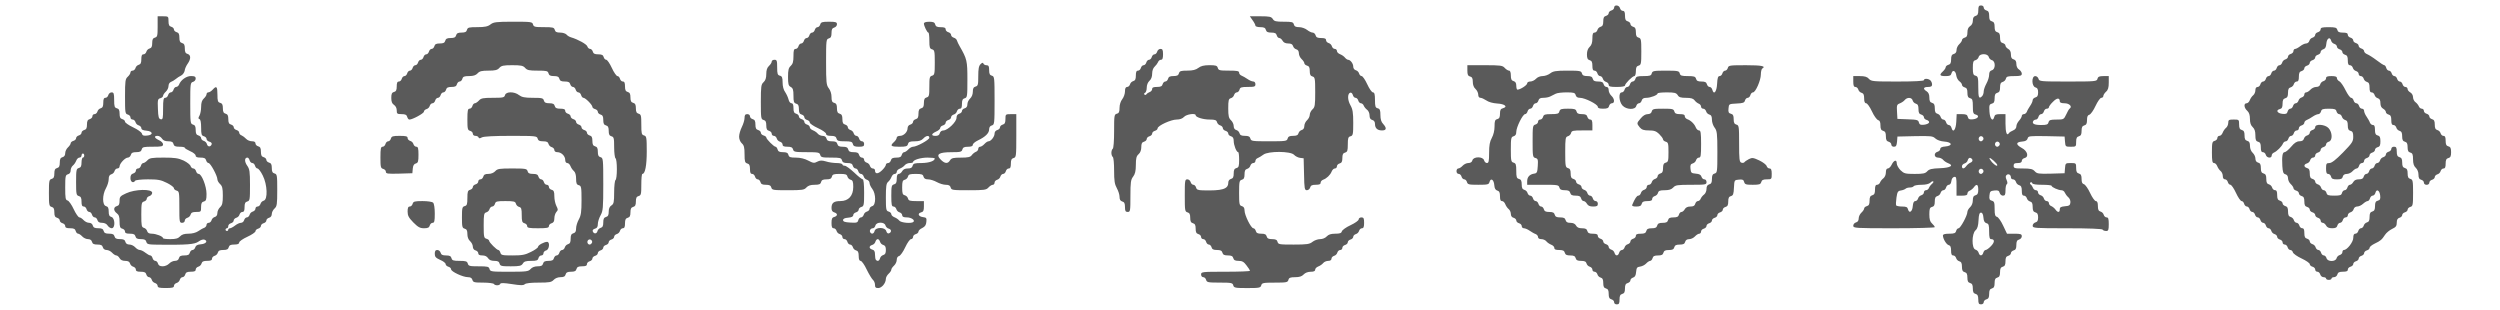 <svg class="img-fluid" id="outputsvg" xmlns="http://www.w3.org/2000/svg" style="max-height: none;" width="460" height="57" viewBox="0 0 18400 2280">
	<g id="lQKOzDgN4sjVMwncGDxVpL" fill="rgb(90,90,90)" style="transform: none;">
		<g style="transform: none;">
			<path id="puoGfw3st" d="M11880 2224 c0 -9 -9 -18 -20 -21 -15 -4 -20 -14 -20 -40 0 -26 -5 -36 -20 -40 -15 -4 -20 -14 -20 -40 0 -26 -5 -36 -19 -40 -11 -3 -21 -13 -24 -24 -3 -10 -12 -19 -21 -19 -9 0 -16 -7 -16 -16 0 -9 -9 -18 -19 -21 -11 -3 -21 -13 -24 -24 -4 -14 -14 -19 -40 -19 -26 0 -36 -5 -40 -20 -4 -15 -14 -20 -40 -20 -26 0 -36 -5 -40 -20 -4 -15 -14 -20 -41 -20 -26 0 -36 -4 -36 -15 0 -9 -10 -19 -23 -24 -13 -5 -29 -16 -36 -25 -7 -9 -24 -16 -37 -16 -15 0 -24 -6 -24 -15 0 -9 -8 -18 -17 -22 -10 -3 -30 -15 -45 -25 -14 -10 -33 -18 -42 -18 -9 0 -16 -7 -16 -16 0 -9 -9 -18 -20 -21 -11 -3 -20 -12 -20 -20 0 -8 -9 -17 -20 -20 -13 -3 -20 -14 -20 -28 0 -12 -7 -29 -16 -36 -9 -7 -20 -23 -25 -36 -5 -13 -15 -23 -24 -23 -11 0 -15 -10 -15 -36 0 -27 -5 -37 -19 -41 -14 -4 -21 -15 -23 -41 -3 -40 -26 -55 -35 -23 -5 19 -12 21 -83 21 -69 0 -78 -2 -83 -20 -3 -11 -12 -20 -20 -20 -8 0 -17 -9 -20 -20 -3 -11 -12 -20 -21 -20 -9 0 -16 -8 -16 -20 0 -11 6 -20 13 -20 8 0 22 -9 32 -20 10 -11 29 -20 42 -20 16 0 27 -7 30 -20 8 -29 78 -29 86 0 3 11 12 20 21 20 13 0 16 -13 16 -75 0 -56 5 -83 20 -110 12 -22 20 -54 20 -84 0 -40 3 -50 20 -54 15 -4 20 -14 20 -40 0 -27 5 -36 21 -40 40 -11 14 -32 -41 -35 -33 -2 -64 -11 -81 -23 -15 -10 -34 -19 -43 -19 -10 0 -16 -9 -16 -23 0 -13 -9 -32 -20 -42 -13 -11 -20 -31 -20 -52 0 -26 -5 -36 -20 -40 -16 -4 -20 -14 -20 -44 l0 -39 128 0 c116 0 131 2 147 20 10 11 24 20 32 20 8 0 13 13 13 36 0 27 5 37 20 41 14 4 20 14 20 34 0 16 4 29 8 29 21 0 72 -33 72 -46 0 -8 10 -14 23 -14 13 0 32 -9 42 -20 11 -12 31 -20 49 -20 17 0 42 -9 56 -20 21 -16 41 -20 126 -20 93 0 102 2 107 20 4 15 14 20 40 20 26 0 36 5 40 20 4 15 14 20 40 20 26 0 36 5 40 20 3 11 12 20 21 20 10 0 16 9 16 23 0 13 9 32 20 42 24 22 26 55 4 55 -9 0 -18 9 -21 20 -4 16 -14 20 -44 20 -27 0 -39 -4 -39 -14 0 -18 -95 -66 -131 -66 -18 0 -28 -6 -32 -20 -4 -17 -14 -20 -66 -20 -34 0 -70 4 -81 10 -11 5 -29 14 -40 20 -11 6 -34 10 -51 10 -22 0 -32 5 -36 20 -3 11 -12 20 -20 20 -8 0 -17 9 -20 20 -3 11 -12 20 -20 20 -8 0 -17 9 -20 20 -3 11 -11 20 -18 20 -17 0 -65 96 -65 131 0 18 -6 28 -20 32 -18 5 -20 14 -20 97 0 83 2 92 20 97 17 5 20 14 20 60 0 46 3 56 20 60 15 4 20 14 20 40 0 26 5 36 19 40 11 3 21 13 24 24 3 10 12 19 20 19 8 0 17 9 20 20 3 11 12 20 20 20 8 0 17 9 20 20 3 11 12 20 20 20 8 0 17 9 20 20 4 15 14 20 40 20 26 0 36 5 40 20 4 15 14 20 40 20 26 0 36 5 40 20 4 15 14 20 36 20 20 0 34 7 41 20 7 14 21 20 44 20 25 0 35 5 39 20 4 15 14 20 41 20 26 0 36 4 36 16 0 9 9 18 20 21 11 3 20 12 20 20 0 8 9 17 20 20 11 3 20 12 20 20 0 8 9 17 19 20 11 3 21 13 24 24 7 25 27 24 34 -1 3 -11 12 -20 20 -20 8 0 17 -9 20 -19 3 -11 13 -21 24 -24 10 -3 19 -12 19 -20 0 -8 9 -17 20 -20 11 -3 20 -12 20 -21 0 -12 10 -16 36 -16 27 0 37 -5 41 -20 4 -15 14 -20 40 -20 26 0 36 -5 40 -20 4 -15 14 -20 40 -20 26 0 36 -5 40 -20 4 -15 14 -20 40 -20 26 0 36 -5 40 -20 3 -11 11 -20 19 -20 7 0 18 -9 24 -20 7 -13 21 -20 41 -20 22 0 32 -5 36 -20 3 -11 12 -20 19 -20 8 0 18 -8 21 -17 4 -10 15 -24 25 -31 10 -7 18 -26 18 -41 0 -20 6 -30 20 -34 15 -4 20 -14 20 -40 0 -26 5 -36 20 -40 19 -5 20 -13 20 -159 0 -136 -3 -156 -20 -178 -11 -14 -20 -40 -20 -58 0 -25 -5 -35 -19 -39 -11 -3 -21 -13 -24 -24 -3 -10 -12 -19 -21 -19 -9 0 -16 -7 -16 -15 0 -9 -8 -19 -17 -22 -10 -4 -24 -15 -31 -25 -10 -13 -26 -18 -62 -18 -39 0 -53 -4 -62 -20 -11 -17 -24 -20 -80 -20 -38 0 -68 3 -68 8 0 12 -52 32 -83 32 -20 0 -30 6 -34 20 -3 11 -12 20 -20 20 -8 0 -17 9 -20 20 -8 30 -72 28 -101 -3 -27 -29 -31 -97 -6 -97 9 0 18 -9 21 -20 3 -11 12 -20 20 -20 8 0 17 -9 20 -20 3 -11 12 -20 20 -20 8 0 17 -9 20 -20 5 -17 14 -20 60 -20 46 0 56 -3 60 -20 5 -18 14 -20 103 -20 89 0 98 2 103 20 4 17 14 20 60 20 46 0 55 3 60 20 4 15 14 20 40 20 26 0 36 5 40 20 3 11 12 20 20 20 8 0 17 9 20 21 11 41 32 14 35 -44 2 -43 7 -57 18 -57 9 0 18 -9 21 -20 3 -11 12 -20 20 -20 8 0 17 -9 20 -20 5 -19 14 -20 134 -20 117 0 149 7 119 25 -5 3 -10 23 -10 43 0 43 -39 132 -58 132 -8 0 -16 9 -19 20 -3 11 -12 20 -20 20 -8 0 -17 9 -20 20 -4 16 -15 20 -62 22 -56 3 -56 3 -59 36 -3 27 1 35 17 39 16 4 21 13 21 40 0 26 5 36 20 40 19 5 20 14 20 139 0 114 2 136 16 141 9 3 19 2 23 -3 3 -5 18 -15 33 -23 24 -12 32 -11 77 10 27 13 52 32 54 42 3 9 12 17 21 17 12 0 16 10 16 40 0 39 -1 40 -36 40 -27 0 -37 5 -41 20 -5 17 -14 20 -63 20 -50 0 -58 -3 -63 -21 -4 -16 -12 -20 -39 -17 -33 3 -33 3 -36 59 -2 47 -6 58 -22 62 -15 4 -20 14 -20 40 0 26 -5 36 -20 40 -11 3 -20 12 -20 20 0 8 -9 17 -20 20 -11 3 -20 12 -20 20 0 8 -9 17 -20 20 -11 3 -20 12 -20 20 0 8 -9 17 -20 20 -11 3 -20 12 -20 20 0 8 -9 17 -20 20 -11 3 -20 12 -20 21 0 9 -6 16 -13 16 -8 0 -22 9 -32 20 -10 11 -29 20 -42 20 -16 0 -27 7 -30 20 -4 15 -14 20 -40 20 -26 0 -36 5 -40 20 -4 15 -14 20 -40 20 -26 0 -36 5 -40 20 -4 15 -14 20 -40 20 -26 0 -36 5 -40 20 -3 11 -11 20 -18 20 -6 0 -20 9 -29 19 -10 11 -30 21 -45 23 -22 3 -26 8 -29 39 -2 27 -9 38 -23 42 -10 3 -19 12 -19 20 0 8 -9 17 -20 20 -15 4 -20 14 -20 40 0 26 -5 36 -20 40 -15 4 -20 14 -20 41 0 29 -4 36 -20 36 -12 0 -20 -7 -20 -16z">
			</path>
			<path id="pT96ApzK0" d="M14560 2204 c0 -27 -5 -37 -20 -41 -15 -4 -20 -14 -20 -40 0 -26 -5 -36 -20 -40 -15 -4 -20 -14 -20 -40 0 -26 -5 -36 -20 -40 -15 -4 -20 -14 -20 -40 0 -26 -5 -36 -19 -40 -11 -3 -21 -13 -24 -24 -3 -10 -12 -19 -21 -19 -12 0 -16 -10 -16 -36 0 -26 -5 -37 -18 -40 -17 -5 -42 -47 -42 -71 0 -9 15 -13 46 -13 37 0 47 -4 51 -20 3 -11 11 -20 18 -20 14 0 65 -94 65 -120 0 -9 9 -25 20 -35 12 -11 20 -31 20 -50 0 -24 5 -34 20 -38 15 -4 20 -14 20 -41 0 -39 -12 -46 -32 -18 -7 10 -21 21 -30 25 -10 3 -18 13 -18 22 0 11 -11 15 -40 15 l-40 0 0 -71 c0 -62 -2 -70 -17 -67 -11 2 -19 14 -21 31 -2 16 -9 27 -19 27 -8 0 -17 9 -20 20 -3 11 -12 20 -20 20 -8 0 -17 9 -20 19 -3 11 -13 21 -24 24 -14 4 -19 14 -19 40 0 26 -5 36 -20 40 -17 4 -20 14 -20 55 0 36 5 54 20 67 11 10 20 22 20 27 0 4 -135 8 -300 8 -287 0 -300 -1 -300 -19 0 -10 9 -21 20 -24 13 -3 20 -14 20 -30 0 -13 9 -32 20 -42 11 -10 20 -24 20 -30 0 -7 9 -15 20 -18 15 -4 20 -14 20 -40 0 -26 5 -36 20 -40 15 -4 20 -14 20 -41 0 -26 4 -36 15 -36 9 0 19 -8 22 -17 4 -10 15 -24 25 -31 10 -8 18 -26 18 -43 0 -19 5 -29 14 -29 8 0 21 -12 28 -27 17 -35 38 -41 38 -11 0 13 13 36 28 51 25 24 35 27 103 27 63 0 79 -3 94 -20 14 -15 33 -20 93 -22 78 -3 105 -20 60 -37 -13 -5 -30 -16 -37 -25 -7 -9 -24 -16 -37 -16 -30 0 -33 -35 -4 -43 11 -3 20 -12 20 -20 0 -11 12 -17 38 -19 56 -5 50 -32 -8 -36 -27 -2 -53 -11 -66 -23 -19 -18 -33 -19 -150 -17 l-129 3 -3 38 c-3 29 -7 37 -23 37 -11 0 -19 -7 -19 -16 0 -9 -9 -18 -20 -21 -15 -4 -20 -14 -20 -40 0 -26 -5 -36 -20 -40 -15 -4 -20 -14 -20 -40 0 -25 -5 -36 -17 -39 -10 -3 -31 -32 -46 -65 -15 -32 -34 -59 -42 -59 -10 0 -15 -11 -15 -36 0 -27 -5 -37 -19 -41 -11 -3 -21 -13 -24 -24 -3 -10 -12 -19 -21 -19 -12 0 -16 -10 -16 -40 l0 -40 48 0 c36 0 54 5 67 20 17 19 31 20 212 20 122 0 193 -4 193 -10 0 -14 33 -13 48 2 7 7 12 20 12 30 0 13 -8 18 -30 18 -35 0 -39 14 -10 32 14 9 20 24 20 46 0 25 5 35 20 39 15 4 20 14 20 40 0 26 5 36 19 40 11 3 21 13 24 24 3 10 12 19 20 19 8 0 17 9 20 20 3 11 12 20 20 20 8 0 17 9 20 21 11 41 32 14 35 -44 l3 -57 38 0 c31 0 40 4 44 21 4 16 12 20 38 17 38 -4 51 -27 20 -35 -18 -5 -21 -13 -21 -60 0 -46 -3 -56 -20 -60 -15 -4 -20 -14 -20 -40 0 -26 -5 -36 -20 -40 -11 -3 -20 -11 -20 -19 0 -7 -9 -19 -19 -26 -11 -8 -21 -27 -23 -43 -4 -34 -27 -45 -35 -16 -4 17 -13 21 -44 21 -44 0 -48 -8 -19 -35 11 -10 20 -24 20 -30 0 -7 9 -15 20 -18 15 -4 20 -14 20 -40 0 -26 5 -36 20 -40 13 -3 20 -14 20 -30 0 -13 9 -32 20 -42 11 -10 20 -24 20 -30 0 -7 9 -15 20 -18 15 -4 20 -14 20 -39 0 -22 6 -37 20 -46 12 -7 20 -23 20 -41 0 -20 6 -30 20 -34 15 -4 20 -14 20 -41 0 -29 4 -36 20 -36 12 0 20 7 20 16 0 9 9 18 20 21 15 4 20 14 20 40 0 26 5 36 20 40 15 4 20 14 20 40 0 26 5 36 20 40 15 4 20 14 20 40 0 26 5 36 20 40 11 3 20 11 20 19 0 7 9 18 20 24 13 7 20 21 20 41 0 22 5 32 20 36 14 4 20 14 20 34 0 18 8 34 20 41 11 7 20 21 20 30 0 15 -9 18 -56 18 -47 0 -57 3 -61 19 -3 11 -13 21 -24 24 -14 4 -19 14 -19 40 0 26 -5 36 -20 40 -15 4 -20 14 -20 40 0 27 -5 36 -21 40 -18 5 -20 12 -17 58 3 54 25 79 35 40 4 -17 13 -21 44 -21 l39 0 0 69 c0 66 10 95 25 71 4 -6 18 -15 31 -20 15 -6 24 -18 24 -30 0 -12 9 -30 20 -42 11 -12 20 -28 20 -35 0 -7 7 -13 15 -13 9 0 18 -8 22 -17 3 -10 15 -30 25 -45 10 -14 18 -33 18 -41 0 -8 9 -17 20 -20 15 -4 20 -14 20 -37 0 -23 -5 -33 -20 -37 -28 -8 -30 -83 -1 -83 10 0 21 9 24 20 5 19 14 20 217 20 203 0 212 -1 217 -20 4 -16 14 -20 44 -20 l39 0 0 48 c0 36 -5 54 -20 67 -11 10 -20 24 -20 32 0 7 -7 13 -15 13 -8 0 -27 27 -42 59 -15 33 -36 62 -45 65 -13 3 -18 14 -18 39 0 26 -5 36 -20 40 -15 4 -20 14 -20 40 0 26 -5 36 -20 40 -15 4 -20 14 -20 41 0 35 -1 36 -39 36 -39 0 -40 -1 -43 -37 l-3 -38 -133 -3 c-126 -2 -134 -1 -139 17 -4 14 -15 21 -42 23 -46 4 -46 22 -1 47 42 22 54 65 21 74 -12 3 -21 12 -21 21 0 11 -9 16 -30 16 -23 0 -30 4 -30 20 0 18 7 20 68 20 57 0 72 4 87 20 17 19 29 20 119 18 l101 -3 3 -37 c3 -37 4 -38 43 -38 38 0 39 1 39 36 0 27 5 37 20 41 15 4 20 14 20 40 0 25 5 36 18 39 9 3 30 32 45 65 15 32 34 59 42 59 10 0 15 11 15 36 0 27 5 37 19 41 11 3 21 13 24 24 3 10 12 19 21 19 13 0 16 11 16 50 0 43 -3 50 -19 50 -11 0 -23 -4 -26 -10 -4 -6 -102 -10 -261 -10 -242 0 -254 -1 -254 -19 0 -10 9 -21 20 -24 15 -4 20 -14 20 -37 0 -23 -5 -33 -20 -37 -15 -4 -20 -14 -20 -40 0 -26 -5 -36 -19 -40 -11 -3 -21 -13 -24 -24 -3 -10 -12 -19 -21 -19 -12 0 -16 -10 -16 -36 0 -27 -5 -37 -19 -41 -11 -3 -21 -13 -24 -24 -3 -10 -12 -19 -21 -19 -9 0 -16 -6 -16 -14 0 -20 -19 -31 -33 -17 -7 7 -7 17 1 35 7 16 8 28 2 31 -6 4 -10 24 -10 46 0 32 -4 39 -19 39 -10 0 -21 -9 -24 -21 -4 -16 -12 -20 -39 -17 -29 3 -33 7 -36 36 -3 27 1 35 17 39 18 5 21 13 21 60 0 44 4 56 18 59 9 3 30 32 45 65 l28 59 54 0 c47 0 55 3 55 19 0 10 -9 21 -20 24 -15 4 -20 14 -20 40 0 26 -5 36 -20 40 -11 3 -20 12 -20 20 0 8 -9 17 -20 20 -15 4 -20 14 -20 40 0 26 -5 36 -20 40 -15 4 -20 14 -20 40 0 26 -5 36 -20 40 -15 4 -20 14 -20 40 0 26 -5 36 -20 40 -15 4 -20 14 -20 40 0 26 -5 36 -20 40 -11 3 -20 12 -20 21 0 9 -8 16 -20 16 -16 0 -20 -7 -20 -36z m37 -344 c3 -11 11 -20 17 -20 7 0 25 -13 40 -29 28 -29 28 -51 0 -51 -10 0 -14 -14 -14 -56 0 -47 -3 -57 -19 -61 -14 -4 -21 -15 -23 -42 -2 -24 -8 -36 -18 -36 -11 0 -16 14 -18 56 -2 41 -8 62 -22 74 -29 26 -29 134 -1 142 11 3 21 13 24 24 7 25 27 24 34 -1z m-519 -343 c2 -25 8 -37 19 -37 8 0 17 -9 20 -19 3 -11 13 -21 24 -24 10 -3 19 -12 19 -21 0 -9 7 -16 15 -16 9 0 19 -8 22 -17 4 -10 14 -23 22 -30 9 -6 13 -14 10 -18 -4 -3 -14 1 -22 10 -10 9 -34 15 -66 15 -27 0 -53 5 -56 10 -3 6 -16 10 -29 10 -12 0 -26 4 -31 9 -6 5 -21 11 -35 13 -21 3 -26 10 -32 52 -4 28 -5 53 -2 58 3 4 22 8 43 8 31 0 40 4 44 21 9 33 32 17 35 -24z m1082 24 c0 -16 8 -20 38 -23 30 -2 38 -7 40 -26 2 -14 -4 -30 -15 -40 -11 -9 -22 -25 -26 -34 -3 -10 -15 -18 -25 -18 -22 0 -72 -22 -72 -32 0 -5 -31 -8 -69 -8 -46 0 -71 -4 -74 -12 -2 -7 -8 -9 -13 -5 -5 4 -4 11 2 15 6 4 13 15 17 25 3 9 13 17 22 17 8 0 15 7 15 16 0 9 9 18 19 21 11 3 21 13 24 24 3 10 12 19 21 19 9 0 16 7 16 15 0 9 8 19 18 22 9 4 23 15 30 25 17 24 32 23 32 -1z m-564 -272 c10 -17 -13 -36 -27 -22 -12 12 -4 33 11 33 5 0 12 -5 16 -11z m-124 -47 c7 -10 21 -21 31 -25 20 -8 19 -28 -2 -35 -7 -2 -15 5 -18 16 -2 11 -13 22 -24 25 -10 3 -19 12 -19 21 0 21 16 20 32 -2z m228 -7 c0 -11 -51 -57 -57 -52 -3 3 6 17 18 31 23 24 39 32 39 21z m16 -146 c10 -17 -13 -36 -27 -22 -12 12 -4 33 11 33 5 0 12 -5 16 -11z m-120 -40 c10 -17 -13 -36 -27 -22 -12 12 -4 33 11 33 5 0 12 -5 16 -11z m-398 -127 c2 -7 -5 -16 -17 -19 -12 -3 -21 -12 -21 -20 0 -8 -9 -17 -20 -20 -15 -4 -20 -14 -20 -40 0 -26 -5 -36 -19 -40 -11 -3 -21 -13 -24 -24 -6 -23 -40 -25 -58 -3 -7 9 -24 20 -37 25 -21 8 -23 14 -20 61 l3 53 76 3 c68 2 78 5 82 23 4 16 12 20 38 17 18 -2 34 -9 37 -16z m879 -2 c5 -17 14 -20 59 -20 52 0 54 -1 71 -37 9 -21 21 -41 26 -44 21 -15 -3 -39 -38 -39 -24 0 -35 -5 -35 -14 0 -28 -21 -27 -50 3 -17 16 -30 34 -30 40 0 6 -7 11 -16 11 -9 0 -18 9 -21 20 -3 11 -12 20 -20 20 -8 0 -17 9 -20 20 -3 11 -11 20 -19 20 -7 0 -16 5 -19 10 -12 20 7 30 57 30 41 0 51 -3 55 -20z m-489 -192 c7 -7 12 -22 12 -35 0 -12 9 -38 20 -58 11 -20 20 -48 20 -64 0 -20 6 -30 20 -34 28 -7 28 -67 1 -74 -11 -3 -21 -13 -24 -24 -7 -27 -67 -27 -74 0 -3 11 -13 21 -24 24 -16 4 -19 14 -19 57 0 43 3 53 20 57 18 5 20 14 20 84 0 78 5 90 28 67z">
			</path>
			<path id="pfHPzBuf5" d="M1160 2104 c0 -9 -9 -18 -19 -21 -11 -3 -21 -13 -24 -24 -3 -10 -12 -19 -20 -19 -8 0 -17 -9 -20 -20 -4 -15 -14 -20 -41 -20 -26 0 -36 -4 -36 -16 0 -9 -9 -18 -19 -21 -11 -3 -21 -13 -24 -24 -4 -13 -14 -19 -36 -19 -20 0 -34 -7 -41 -20 -6 -11 -17 -20 -24 -20 -7 0 -21 -9 -31 -20 -10 -11 -28 -20 -40 -20 -14 0 -25 -8 -28 -20 -4 -15 -14 -20 -40 -20 -26 0 -36 -5 -40 -20 -3 -13 -14 -20 -30 -20 -13 0 -32 -9 -42 -20 -10 -11 -24 -20 -30 -20 -7 0 -15 -9 -18 -20 -4 -15 -14 -20 -41 -20 -26 0 -36 -4 -36 -16 0 -9 -9 -18 -20 -21 -11 -3 -20 -12 -20 -20 0 -8 -9 -17 -20 -20 -15 -4 -20 -14 -20 -40 0 -26 -5 -36 -20 -40 -18 -5 -20 -14 -20 -103 0 -89 2 -98 20 -103 15 -4 20 -14 20 -40 0 -26 5 -36 20 -40 15 -4 20 -14 20 -40 0 -26 5 -36 20 -40 13 -3 20 -14 20 -30 0 -13 9 -32 20 -42 11 -10 20 -24 20 -30 0 -7 9 -15 20 -18 11 -3 20 -12 20 -20 0 -8 9 -17 20 -20 11 -3 20 -12 20 -20 0 -8 9 -17 20 -20 15 -4 20 -14 20 -40 0 -26 5 -36 20 -40 11 -3 20 -12 20 -21 0 -9 7 -16 16 -16 9 0 18 -9 21 -19 3 -11 13 -21 24 -24 14 -4 19 -14 19 -41 0 -26 4 -36 16 -36 9 0 18 -9 21 -20 3 -11 14 -20 24 -20 16 0 19 8 19 56 0 47 3 57 20 61 15 4 20 14 20 40 0 26 5 36 20 40 11 3 20 11 20 19 0 7 27 26 59 41 34 16 62 36 65 46 3 14 12 18 38 15 48 -4 44 -32 -4 -36 -26 -2 -38 -8 -38 -19 0 -8 -9 -17 -19 -20 -11 -3 -21 -13 -24 -24 -3 -10 -12 -19 -21 -19 -9 0 -16 -7 -16 -16 0 -9 -9 -18 -20 -21 -19 -5 -20 -14 -20 -133 0 -114 2 -129 20 -145 11 -10 20 -24 20 -32 0 -7 7 -13 16 -13 9 0 18 -9 21 -19 3 -11 13 -21 24 -24 14 -4 19 -14 19 -41 0 -26 4 -36 16 -36 9 0 18 -9 21 -19 3 -11 13 -21 24 -24 14 -4 19 -14 19 -40 0 -26 5 -36 20 -40 18 -5 20 -14 20 -81 l0 -76 40 0 c39 0 40 1 40 36 0 27 5 37 20 41 11 3 20 12 20 20 0 8 9 17 20 20 15 4 20 14 20 40 0 26 5 36 20 40 15 4 20 14 20 40 0 26 5 36 20 40 25 7 26 37 1 72 -10 14 -21 37 -22 51 -2 13 -14 30 -26 36 -13 6 -31 18 -40 26 -10 8 -26 18 -35 21 -11 4 -18 17 -18 30 0 13 -9 32 -20 42 -11 10 -20 24 -20 30 0 7 -9 15 -20 18 -19 5 -21 12 -18 79 2 60 6 73 21 76 15 3 17 -6 17 -77 0 -67 3 -81 16 -81 9 0 18 -9 21 -20 3 -11 12 -20 20 -20 8 0 17 -9 20 -20 3 -11 12 -20 19 -20 8 0 17 -7 21 -16 13 -35 54 -64 88 -64 28 0 35 4 35 19 0 10 -9 21 -20 24 -19 5 -20 14 -20 157 0 143 1 152 20 157 15 4 20 14 20 40 0 26 5 36 20 40 11 3 20 12 20 20 0 8 9 17 19 20 11 3 22 14 24 25 6 21 28 21 35 -1 2 -7 -5 -15 -17 -18 -12 -3 -21 -12 -21 -20 0 -8 -9 -17 -20 -20 -17 -5 -20 -14 -20 -63 0 -38 -4 -60 -12 -63 -10 -3 -10 -9 0 -26 6 -11 12 -40 12 -64 0 -31 6 -49 20 -62 11 -10 20 -24 20 -32 0 -7 6 -13 13 -13 8 0 22 -9 32 -20 28 -31 35 -24 35 36 0 47 3 57 20 61 15 4 20 14 20 40 0 26 5 36 20 40 15 4 20 14 20 40 0 26 5 36 20 40 11 3 20 12 20 20 0 8 9 17 20 20 11 3 20 12 20 19 0 8 8 18 18 21 9 4 24 15 33 25 9 10 28 18 43 18 17 0 26 5 26 16 0 9 9 18 20 21 15 4 20 14 20 40 0 26 5 36 20 40 11 3 20 12 20 20 0 8 9 17 20 20 15 4 20 14 20 40 0 26 5 36 20 40 19 5 20 14 20 123 0 104 -2 119 -20 135 -11 10 -20 28 -20 40 0 14 -8 25 -20 28 -11 3 -20 12 -20 20 0 8 -9 17 -20 20 -11 3 -20 12 -20 20 0 8 -9 17 -20 20 -11 3 -20 11 -20 19 0 7 -27 26 -60 41 -33 15 -60 34 -60 42 0 10 -11 15 -36 15 -27 0 -37 5 -41 20 -4 15 -14 20 -40 20 -26 0 -36 5 -40 19 -3 11 -13 21 -24 24 -10 3 -19 12 -19 21 0 12 -10 16 -36 16 -27 0 -37 5 -41 19 -3 11 -13 21 -24 24 -10 3 -19 12 -19 21 0 12 -10 16 -36 16 -27 0 -37 5 -41 20 -3 11 -12 20 -20 20 -8 0 -17 9 -20 19 -3 11 -13 21 -24 24 -10 3 -19 12 -19 21 0 13 -12 16 -60 16 -48 0 -60 -3 -60 -16z m85 -164 c10 -11 29 -20 42 -20 16 0 27 -7 30 -20 4 -15 14 -20 40 -20 26 0 36 -5 40 -20 3 -11 12 -20 20 -20 8 0 17 -9 20 -19 4 -14 15 -21 41 -23 38 -3 54 -24 27 -34 -9 -4 -28 2 -44 14 -29 21 -84 25 -297 23 -73 -1 -82 -3 -87 -21 -4 -15 -14 -20 -40 -20 -26 0 -36 -5 -40 -20 -4 -15 -14 -20 -41 -20 -26 0 -36 -4 -36 -16 0 -9 -9 -18 -20 -21 -16 -4 -20 -14 -20 -52 0 -35 -5 -50 -20 -61 -26 -19 -26 -46 0 -53 15 -4 20 -14 20 -39 0 -30 5 -35 48 -55 65 -31 192 -34 192 -4 0 10 -9 21 -20 24 -11 3 -20 12 -20 20 0 8 -9 17 -20 20 -18 5 -20 14 -20 97 0 82 2 92 19 97 11 3 21 13 24 24 4 13 14 19 34 19 31 0 83 20 83 33 0 4 24 7 53 7 41 0 58 -5 72 -20 13 -14 31 -20 63 -20 26 0 54 -7 70 -18 15 -10 35 -22 45 -25 9 -4 17 -13 17 -22 0 -8 7 -15 16 -15 9 0 18 -9 21 -19 3 -11 13 -21 24 -24 12 -3 19 -14 19 -30 0 -13 9 -32 20 -42 16 -15 20 -31 20 -85 0 -54 -4 -70 -20 -85 -11 -10 -20 -26 -20 -35 0 -26 -51 -120 -65 -120 -7 0 -15 -9 -18 -20 -4 -15 -14 -20 -41 -20 -25 0 -36 -4 -36 -15 0 -8 -18 -23 -40 -32 -22 -10 -40 -21 -40 -25 0 -5 -17 -8 -39 -8 -30 0 -40 -4 -44 -20 -4 -15 -14 -20 -39 -20 -22 0 -37 -6 -46 -20 -7 -11 -21 -20 -32 -20 -30 0 -24 16 10 32 17 7 30 21 30 30 0 16 -10 18 -76 18 -67 0 -76 2 -81 20 -4 15 -14 20 -40 20 -26 0 -36 5 -40 20 -3 11 -13 20 -22 20 -20 0 -61 44 -61 65 0 8 -7 15 -16 15 -9 0 -18 9 -21 19 -3 11 -13 21 -24 24 -13 4 -19 14 -19 36 0 17 -9 46 -20 66 -28 49 -28 125 0 132 15 4 20 14 20 40 0 26 5 36 20 40 27 7 30 83 2 83 -9 0 -23 -9 -30 -20 -7 -12 -23 -20 -41 -20 -20 0 -30 -6 -34 -20 -3 -11 -12 -20 -20 -20 -8 0 -17 -9 -20 -20 -3 -11 -12 -20 -20 -20 -8 0 -17 -9 -20 -20 -3 -11 -12 -20 -21 -20 -12 0 -16 -10 -16 -36 0 -27 -5 -37 -20 -41 -18 -5 -20 -14 -20 -103 0 -89 2 -98 20 -103 15 -4 20 -14 20 -41 0 -20 5 -36 10 -36 6 0 10 -7 10 -15 0 -8 -4 -15 -10 -15 -5 0 -10 7 -10 15 0 8 -7 15 -15 15 -9 0 -19 10 -24 23 -5 13 -16 29 -25 36 -9 7 -16 24 -16 36 0 14 -7 25 -20 28 -18 5 -20 14 -20 97 0 79 2 93 18 96 9 3 30 32 45 65 15 32 34 59 41 59 7 0 21 9 31 20 10 11 28 20 40 20 14 0 25 8 28 20 4 15 14 20 40 20 26 0 36 5 40 20 4 15 14 20 40 20 26 0 36 5 40 20 4 15 14 20 40 20 26 0 36 5 40 20 3 13 14 20 30 20 13 0 32 9 42 20 10 11 25 20 34 20 9 0 27 9 41 20 14 11 30 20 36 20 7 0 14 9 17 20 3 11 12 20 20 20 8 0 17 9 20 20 4 14 14 20 35 20 16 0 37 -9 47 -20z m435 -250 c0 -5 6 -10 13 -10 6 0 23 -9 37 -20 14 -11 33 -20 43 -20 11 0 21 -9 24 -20 3 -11 12 -20 20 -20 8 0 17 -9 20 -19 3 -11 13 -21 24 -24 10 -3 19 -12 19 -21 0 -9 7 -16 16 -16 9 0 18 -9 21 -19 3 -11 13 -21 24 -24 31 -8 27 -118 -7 -185 -14 -29 -32 -52 -39 -52 -7 0 -15 -9 -18 -20 -3 -11 -12 -20 -20 -20 -8 0 -17 -9 -20 -20 -3 -11 -10 -20 -16 -20 -22 0 -23 29 -2 59 18 25 21 43 21 144 0 106 -1 115 -20 120 -15 4 -20 14 -20 41 0 26 -4 36 -16 36 -9 0 -18 9 -21 19 -3 11 -13 21 -24 24 -10 3 -19 12 -19 20 0 8 -9 17 -20 20 -11 3 -20 12 -20 21 0 9 -4 16 -10 16 -5 0 -10 5 -10 10 0 6 5 10 10 10 6 0 10 -4 10 -10z">
			</path>
			<path id="p4EQA3CRc" d="M1320 1524 c0 -107 -1 -116 -20 -121 -11 -3 -20 -11 -20 -18 0 -7 -23 -25 -52 -39 -44 -22 -65 -26 -139 -26 -48 0 -91 5 -94 10 -13 21 -35 10 -35 -19 0 -20 6 -30 20 -34 11 -3 20 -12 20 -21 0 -9 7 -16 16 -16 9 0 18 -9 21 -20 3 -11 11 -20 18 -20 6 0 20 -9 30 -20 16 -17 31 -20 119 -20 83 0 108 4 148 22 26 13 49 31 51 41 3 9 12 17 20 17 8 0 17 9 20 20 3 11 11 20 19 20 22 0 58 90 58 147 0 42 -3 52 -20 56 -15 4 -20 14 -20 41 0 35 -1 36 -36 36 -27 0 -37 5 -41 19 -3 11 -13 21 -24 24 -10 3 -19 12 -19 21 0 9 -8 16 -20 16 -19 0 -20 -7 -20 -116z">
			</path>
			<path id="p1E0HlItlW" d="M6440 2096 c0 -13 -7 -29 -15 -36 -8 -7 -29 -41 -46 -76 -16 -35 -37 -64 -45 -64 -9 0 -14 -11 -14 -36 0 -27 -5 -37 -19 -41 -11 -3 -21 -13 -24 -24 -3 -10 -12 -19 -20 -19 -8 0 -17 -9 -20 -20 -3 -11 -12 -20 -21 -20 -9 0 -16 -7 -16 -16 0 -9 -9 -18 -19 -21 -11 -3 -21 -13 -24 -24 -3 -10 -12 -19 -21 -19 -12 0 -16 -10 -16 -39 0 -30 4 -40 20 -44 11 -3 20 -10 20 -17 0 -7 -9 -14 -20 -17 -14 -4 -20 -14 -20 -32 0 -38 17 -51 65 -51 60 0 95 -39 95 -104 0 -39 -4 -49 -19 -53 -11 -3 -21 -13 -24 -24 -4 -16 -14 -19 -57 -19 -43 0 -53 3 -57 20 -4 15 -14 20 -40 20 -26 0 -36 5 -40 20 -4 16 -14 20 -48 20 -29 0 -47 6 -60 20 -16 18 -31 20 -135 20 -109 0 -118 -1 -123 -20 -4 -15 -14 -20 -40 -20 -26 0 -36 -5 -40 -20 -3 -11 -12 -20 -20 -20 -8 0 -17 -9 -20 -20 -3 -11 -12 -20 -21 -20 -12 0 -16 -10 -16 -36 0 -27 -5 -37 -20 -41 -17 -5 -20 -14 -20 -68 0 -49 -4 -66 -20 -80 -12 -11 -20 -31 -20 -49 0 -18 9 -49 20 -71 11 -22 20 -52 20 -67 0 -21 5 -28 20 -28 12 0 20 7 20 16 0 9 9 18 20 21 15 4 20 14 20 40 0 26 5 36 20 40 11 3 20 12 20 20 0 8 9 17 20 20 11 3 20 10 20 15 0 12 56 68 68 68 5 0 12 9 15 20 4 15 14 20 40 20 26 0 36 5 40 20 4 17 14 20 55 20 32 0 65 8 91 22 36 19 44 20 66 8 20 -10 33 -11 64 -2 21 7 57 12 80 12 22 0 41 5 41 10 0 6 8 10 18 10 9 0 40 23 69 50 29 28 57 50 63 50 6 0 10 37 10 99 0 90 -2 99 -20 104 -11 3 -20 12 -20 20 0 8 -9 17 -20 20 -11 3 -20 12 -20 20 0 11 -12 17 -37 19 -26 2 -38 8 -38 18 0 11 14 16 53 18 47 3 54 1 59 -17 3 -12 12 -21 20 -21 8 0 17 -9 20 -19 3 -11 13 -21 24 -24 10 -3 19 -12 19 -20 0 -8 9 -17 20 -20 28 -7 28 -91 0 -127 -11 -14 -20 -33 -20 -43 0 -11 -9 -21 -19 -24 -11 -3 -21 -13 -24 -24 -3 -10 -12 -19 -20 -19 -8 0 -17 -9 -20 -20 -3 -11 -12 -20 -20 -20 -8 0 -17 -9 -20 -20 -4 -15 -14 -20 -40 -20 -26 0 -36 -5 -40 -20 -5 -18 -14 -20 -80 -20 -66 0 -75 -2 -80 -20 -5 -18 -14 -20 -100 -20 -86 0 -95 -2 -100 -20 -4 -15 -14 -20 -41 -20 -26 0 -36 -4 -36 -16 0 -9 -9 -18 -19 -21 -11 -3 -21 -13 -24 -24 -3 -10 -12 -19 -21 -19 -9 0 -16 -7 -16 -16 0 -9 -9 -18 -20 -21 -15 -4 -20 -14 -20 -40 0 -26 -5 -36 -20 -40 -19 -5 -20 -14 -20 -133 0 -114 2 -129 20 -145 14 -13 20 -31 20 -60 0 -29 6 -47 20 -60 11 -10 20 -24 20 -32 0 -7 9 -13 20 -13 18 0 20 7 20 56 0 47 3 57 20 61 16 4 20 14 20 50 0 28 7 55 19 71 10 15 21 39 25 55 3 15 13 27 21 27 11 0 15 11 15 36 0 27 5 37 20 41 11 3 20 12 20 20 0 8 9 17 20 20 11 3 20 12 20 20 0 8 9 17 20 20 11 3 20 12 20 19 0 8 10 18 23 23 13 5 29 16 36 25 7 9 24 16 36 16 14 0 25 7 28 20 4 15 14 20 40 20 26 0 36 5 40 20 4 15 14 20 40 20 26 0 36 5 40 20 4 15 14 20 40 20 26 0 36 5 40 20 3 11 12 20 21 20 9 0 16 7 16 16 0 9 9 18 19 21 11 3 21 13 24 24 3 10 12 19 21 19 9 0 16 6 16 14 0 28 22 28 51 0 16 -15 29 -34 29 -41 0 -7 7 -13 16 -13 9 0 18 -9 21 -20 4 -15 14 -20 40 -20 26 0 36 -5 40 -20 3 -11 11 -20 18 -20 6 0 20 -9 30 -20 10 -11 26 -20 35 -20 27 0 120 -51 120 -66 0 -20 -24 -17 -45 6 -13 14 -31 20 -62 20 -36 0 -46 4 -50 20 -5 17 -14 20 -64 20 -63 0 -70 -7 -39 -35 11 -10 20 -24 20 -32 0 -7 10 -13 23 -13 29 0 57 -29 57 -57 0 -12 8 -23 20 -26 11 -3 20 -12 20 -20 0 -8 9 -17 20 -20 15 -4 20 -14 20 -40 0 -26 5 -36 20 -40 15 -4 20 -14 20 -40 0 -26 5 -36 20 -40 18 -5 20 -14 20 -80 0 -66 2 -75 20 -80 18 -5 20 -14 20 -97 0 -83 -2 -92 -20 -97 -17 -5 -20 -14 -20 -64 0 -33 -3 -59 -7 -59 -9 0 -33 -49 -33 -67 0 -8 14 -13 39 -13 30 0 40 4 44 20 4 15 14 20 41 20 26 0 36 4 36 16 0 9 9 18 20 21 11 3 20 12 20 20 0 8 9 17 19 20 11 3 22 12 24 21 3 10 12 28 20 42 54 94 57 107 57 245 0 124 -1 133 -20 138 -15 4 -20 14 -20 41 0 26 -4 36 -16 36 -9 0 -18 9 -21 19 -3 11 -13 21 -24 24 -10 3 -19 12 -19 20 0 8 -9 17 -20 20 -11 3 -20 12 -20 20 0 8 -9 17 -20 20 -11 3 -20 11 -20 19 0 7 -13 19 -30 26 -37 17 -39 32 -4 32 17 0 28 -6 31 -20 3 -12 14 -20 27 -20 31 -1 96 -63 96 -93 0 -16 7 -26 20 -30 11 -3 20 -12 20 -20 0 -8 9 -17 20 -20 13 -3 20 -14 20 -30 0 -13 9 -32 20 -42 12 -11 20 -31 20 -50 0 -24 5 -34 20 -38 18 -5 20 -14 20 -77 0 -53 4 -76 17 -88 12 -12 18 -13 21 -4 2 6 12 12 23 12 15 0 19 7 19 36 0 27 5 37 20 41 19 5 20 14 20 183 0 169 -1 178 -20 183 -13 3 -20 14 -20 29 0 28 -28 55 -82 81 -21 10 -38 24 -38 32 0 10 -11 15 -36 15 -27 0 -37 5 -41 20 -5 18 -14 20 -80 20 -94 0 -118 16 -79 55 30 30 52 32 68 5 11 -17 24 -20 80 -20 53 0 70 -4 80 -18 7 -10 21 -21 31 -25 9 -3 17 -13 17 -22 0 -8 6 -15 13 -15 8 0 22 -9 32 -20 10 -11 23 -20 30 -20 18 0 45 -34 45 -57 0 -12 8 -23 20 -26 11 -3 20 -12 20 -20 0 -8 9 -17 20 -20 15 -4 20 -14 20 -41 0 -35 1 -36 40 -36 l40 0 0 159 c0 150 -1 159 -20 164 -15 4 -20 14 -20 41 0 26 -4 36 -16 36 -9 0 -18 9 -21 20 -3 11 -12 20 -20 20 -8 0 -17 9 -20 19 -3 11 -13 21 -24 24 -10 3 -19 12 -19 21 0 9 -6 16 -13 16 -8 0 -22 9 -32 20 -16 18 -31 20 -145 20 -119 0 -128 -1 -133 -20 -4 -15 -14 -20 -36 -20 -17 0 -46 -9 -66 -20 -20 -11 -48 -20 -64 -20 -20 0 -30 -6 -34 -20 -4 -17 -14 -20 -57 -20 -43 0 -53 3 -57 19 -3 11 -13 21 -24 24 -16 4 -19 14 -19 57 0 43 3 53 19 57 11 3 21 13 24 24 4 16 14 19 61 19 l56 0 0 39 c0 31 -4 40 -21 44 -29 8 -19 31 15 35 24 3 27 7 24 35 -2 23 -10 35 -30 45 -16 7 -28 19 -28 26 0 8 -9 16 -20 19 -11 3 -20 12 -20 21 0 9 -7 16 -15 16 -8 0 -27 27 -42 59 -15 33 -36 62 -45 65 -11 2 -18 14 -18 29 0 13 -9 32 -20 42 -11 10 -20 23 -20 30 0 7 -9 20 -20 30 -11 10 -20 27 -20 37 0 31 -30 68 -56 68 -19 0 -24 -5 -24 -24z m37 -195 c3 -11 13 -21 24 -24 14 -4 19 -14 19 -37 0 -23 -5 -33 -19 -37 -11 -3 -21 -13 -24 -24 -3 -10 -10 -19 -17 -19 -7 0 -14 9 -17 19 -3 11 -13 21 -24 24 -25 7 -24 27 1 34 15 4 20 14 20 37 0 18 3 36 7 39 12 13 25 7 30 -12z m-40 -201 c8 -30 78 -29 86 1 3 12 11 19 18 17 22 -7 22 -29 1 -35 -11 -2 -22 -13 -25 -24 -7 -27 -67 -27 -74 1 -3 11 -11 20 -19 20 -16 0 -27 17 -19 30 10 16 27 11 32 -10z m286 -67 c13 -13 -16 -33 -49 -33 -24 0 -34 -5 -34 -16 0 -9 -9 -18 -19 -21 -11 -3 -21 -13 -24 -24 -3 -10 -12 -19 -21 -19 -13 0 -16 -13 -16 -79 0 -70 2 -79 20 -84 15 -4 20 -14 20 -41 0 -25 5 -36 15 -36 8 0 19 -9 25 -20 7 -13 21 -20 41 -20 22 0 32 -5 36 -20 5 -17 14 -20 67 -20 55 -1 96 -15 96 -34 0 -3 -24 -6 -53 -6 -51 0 -107 17 -107 33 0 4 -11 7 -24 7 -13 0 -30 7 -37 16 -7 9 -23 20 -36 25 -13 5 -23 15 -23 24 0 8 -7 15 -15 15 -9 0 -19 10 -24 23 -5 13 -16 29 -25 36 -13 11 -16 34 -16 113 0 91 2 100 20 105 11 3 20 12 20 19 0 8 10 18 23 23 13 5 29 16 36 25 13 16 91 23 104 9z">
			</path>
			<path id="pblXZhg92" d="M9077 2100 c-5 -18 -14 -20 -100 -20 -86 0 -95 -2 -100 -20 -3 -11 -12 -20 -21 -20 -9 0 -16 -8 -16 -20 0 -19 7 -20 180 -20 99 0 180 -3 180 -7 0 -3 -11 -21 -26 -40 -19 -26 -32 -33 -58 -33 -25 0 -35 -5 -39 -20 -4 -15 -14 -20 -40 -20 -26 0 -36 -5 -40 -20 -4 -15 -14 -20 -40 -20 -26 0 -36 -5 -40 -20 -3 -11 -12 -20 -20 -20 -8 0 -17 -9 -20 -20 -3 -11 -12 -20 -21 -20 -9 0 -16 -7 -16 -16 0 -9 -9 -18 -20 -21 -15 -4 -20 -14 -20 -40 0 -26 -5 -36 -20 -40 -15 -4 -20 -14 -20 -40 0 -26 -5 -36 -20 -40 -19 -5 -20 -14 -20 -124 0 -110 1 -119 19 -119 10 0 21 9 24 20 3 11 12 20 20 20 8 0 17 9 20 20 4 16 14 20 49 21 143 4 188 -9 188 -56 0 -14 8 -25 20 -28 15 -4 20 -14 20 -40 0 -26 5 -36 20 -40 17 -4 20 -14 20 -61 0 -31 -3 -56 -7 -56 -13 0 -33 -52 -33 -83 0 -20 -6 -30 -20 -34 -11 -3 -20 -12 -20 -20 0 -8 -9 -17 -20 -20 -11 -3 -20 -12 -20 -20 0 -8 -9 -17 -19 -20 -11 -3 -21 -13 -24 -24 -4 -15 -14 -19 -54 -19 -48 0 -103 -17 -103 -32 0 -17 -68 -7 -85 12 -12 13 -31 20 -55 20 -41 0 -140 45 -140 65 0 7 -9 15 -20 18 -11 3 -20 12 -20 20 0 8 -9 17 -20 20 -11 3 -20 12 -20 20 0 8 -9 17 -20 20 -15 4 -20 14 -20 40 0 21 -7 41 -20 52 -16 14 -20 31 -20 79 0 45 -6 68 -20 86 -17 22 -20 41 -20 143 0 110 -1 117 -20 117 -16 0 -20 -7 -20 -36 0 -27 -5 -37 -20 -41 -14 -4 -20 -14 -20 -34 0 -16 -9 -44 -20 -64 -16 -29 -20 -54 -20 -130 0 -52 -4 -97 -10 -100 -5 -3 -10 -17 -10 -30 0 -13 5 -27 10 -30 6 -4 10 -58 10 -129 0 -115 1 -124 20 -129 16 -4 20 -14 20 -44 0 -22 8 -48 20 -63 11 -14 20 -40 20 -57 0 -23 5 -33 16 -33 9 0 18 -9 21 -19 3 -11 13 -21 24 -24 14 -4 19 -14 19 -41 0 -26 4 -36 16 -36 9 0 18 -9 21 -20 3 -11 12 -20 20 -20 8 0 17 -9 20 -20 3 -11 12 -20 20 -20 8 0 17 -9 20 -20 3 -11 12 -20 20 -20 8 0 17 -9 20 -20 3 -11 14 -20 24 -20 15 0 19 7 19 40 0 29 -4 40 -15 40 -9 0 -19 8 -22 18 -4 9 -15 24 -25 33 -11 10 -18 30 -18 51 0 22 -7 42 -20 53 -12 11 -20 31 -20 51 0 18 -6 34 -12 37 -7 2 -9 8 -5 13 4 5 11 4 15 -2 4 -6 15 -13 25 -17 9 -3 17 -13 17 -22 0 -11 10 -15 36 -15 27 0 37 -5 41 -20 3 -11 12 -20 20 -20 8 0 17 -9 20 -20 4 -15 14 -20 40 -20 26 0 36 -5 40 -20 5 -17 14 -20 62 -20 40 0 63 -6 81 -20 18 -14 41 -20 81 -20 48 0 57 3 62 20 5 18 14 20 81 20 62 0 76 3 76 15 0 9 8 18 18 22 9 3 29 15 44 25 14 10 33 18 42 18 9 0 16 8 16 20 0 18 -7 20 -56 20 -47 0 -57 3 -61 20 -3 11 -12 20 -20 20 -8 0 -17 9 -20 19 -3 11 -13 21 -24 24 -16 4 -19 15 -19 75 0 56 4 72 20 87 11 10 20 29 20 42 0 16 7 27 19 30 11 3 21 13 24 24 4 14 14 19 40 19 26 0 36 5 40 20 5 19 14 20 137 20 123 0 132 -1 137 -20 4 -15 14 -20 40 -20 26 0 36 -5 40 -19 3 -11 13 -21 24 -24 12 -3 19 -14 19 -30 0 -13 9 -32 20 -42 11 -10 20 -28 20 -40 0 -12 9 -30 20 -40 18 -16 20 -31 20 -127 0 -101 -2 -110 -20 -115 -15 -4 -20 -14 -20 -40 0 -26 -5 -36 -20 -40 -11 -3 -20 -11 -20 -18 0 -6 -9 -20 -20 -30 -11 -10 -20 -29 -20 -42 0 -16 -7 -27 -19 -30 -11 -3 -21 -13 -24 -24 -4 -13 -14 -19 -36 -19 -20 0 -34 -7 -41 -20 -6 -11 -17 -20 -24 -20 -8 0 -16 -9 -19 -20 -4 -15 -14 -20 -40 -20 -26 0 -36 -5 -40 -20 -4 -15 -14 -20 -41 -20 -20 0 -36 -5 -36 -11 0 -6 -9 -24 -21 -40 l-20 -29 78 0 c67 0 80 3 91 20 10 17 23 20 81 20 60 0 69 2 74 20 4 15 14 20 39 20 18 0 44 9 58 20 14 11 32 20 41 20 9 0 19 9 22 20 4 15 14 20 41 20 26 0 36 4 36 16 0 9 9 18 19 21 11 3 21 13 24 24 3 10 12 19 21 19 9 0 16 7 16 15 0 9 10 19 23 24 13 5 29 16 36 25 7 9 18 16 23 16 17 0 38 28 38 50 0 13 8 24 19 27 11 3 21 13 24 24 3 10 11 19 19 19 7 0 26 27 41 60 15 33 34 60 42 60 11 0 15 14 15 56 0 47 3 57 20 61 16 4 20 14 20 50 0 30 6 51 20 65 28 31 25 48 -8 48 -34 0 -52 -16 -52 -48 0 -15 -7 -26 -20 -29 -14 -4 -20 -14 -20 -34 0 -15 -8 -34 -18 -41 -10 -7 -21 -21 -25 -31 -3 -9 -13 -17 -21 -17 -7 0 -16 -9 -19 -20 -3 -11 -12 -20 -20 -20 -8 0 -17 -9 -20 -21 -3 -12 -12 -19 -19 -17 -21 7 -21 53 1 92 17 30 21 54 21 130 0 85 -2 94 -20 99 -17 4 -20 14 -20 60 0 46 -3 55 -20 60 -15 4 -20 14 -20 40 0 26 -5 36 -20 40 -11 3 -20 12 -20 21 0 9 -7 16 -15 16 -9 0 -19 10 -24 23 -10 25 -37 51 -63 60 -10 4 -18 13 -18 22 0 11 -10 15 -36 15 -27 0 -37 5 -41 20 -3 11 -14 20 -24 20 -17 0 -19 -11 -21 -117 l-3 -118 -26 -3 c-15 -2 -35 -12 -45 -23 -25 -27 -189 -28 -225 -1 -13 10 -32 21 -41 25 -10 3 -18 13 -18 22 0 8 -7 15 -16 15 -9 0 -18 9 -21 19 -3 11 -13 21 -24 24 -14 4 -19 14 -19 40 0 26 -5 36 -20 40 -18 5 -20 14 -20 97 0 83 2 92 20 97 14 4 20 14 20 32 0 35 48 131 65 131 7 0 15 9 18 20 4 15 14 20 40 20 26 0 36 5 40 20 4 15 14 20 40 20 26 0 36 5 40 20 5 19 13 20 119 20 97 0 117 -3 138 -20 14 -11 39 -20 56 -20 18 0 38 -8 49 -20 13 -14 31 -20 62 -20 34 0 46 -4 49 -17 3 -10 32 -31 65 -46 32 -15 59 -34 59 -42 0 -8 9 -15 20 -15 17 0 20 7 20 40 0 30 -4 40 -16 40 -9 0 -18 9 -21 19 -3 11 -13 21 -24 24 -10 3 -19 12 -19 20 0 8 -9 17 -20 20 -11 3 -20 12 -20 20 0 8 -9 17 -20 20 -11 3 -20 12 -20 21 0 9 -7 16 -16 16 -9 0 -18 9 -21 19 -3 11 -13 21 -24 24 -10 3 -19 12 -19 21 0 10 -9 16 -24 16 -13 0 -30 7 -37 16 -7 9 -23 20 -36 25 -13 5 -23 15 -23 24 0 10 -10 15 -33 15 -21 0 -41 8 -52 20 -13 14 -31 20 -62 20 -36 0 -46 4 -50 20 -5 18 -14 20 -100 20 -86 0 -95 2 -100 20 -5 18 -14 20 -103 20 -89 0 -98 -2 -103 -20z">
			</path>
			<path id="pKM7ewkYR" d="M3635 2090 c-3 -5 -39 -10 -79 -10 -65 0 -74 -2 -79 -20 -4 -14 -14 -20 -33 -20 -37 0 -124 -41 -124 -58 0 -8 -9 -16 -20 -19 -11 -3 -20 -12 -20 -19 0 -8 -18 -22 -40 -31 -33 -15 -40 -23 -40 -45 0 -21 5 -28 19 -28 10 0 21 9 24 20 4 15 14 20 40 20 26 0 36 5 40 20 4 17 14 20 60 20 46 0 55 3 60 20 5 18 14 20 80 20 66 0 75 2 80 20 5 19 14 20 145 20 126 0 141 -2 157 -20 11 -13 31 -20 52 -20 26 0 36 -5 40 -20 4 -15 14 -20 40 -20 26 0 36 -5 40 -20 3 -11 12 -20 20 -20 8 0 17 -9 20 -20 3 -11 12 -20 20 -20 8 0 17 -9 20 -19 3 -11 13 -21 24 -24 14 -4 19 -14 19 -40 0 -26 5 -36 20 -40 15 -4 20 -14 20 -36 0 -17 9 -46 20 -66 16 -29 20 -54 20 -141 0 -97 -2 -106 -20 -111 -16 -4 -20 -14 -20 -48 0 -27 -6 -47 -16 -56 -9 -7 -20 -23 -25 -36 -5 -13 -15 -23 -24 -23 -9 0 -15 -9 -15 -23 0 -29 -29 -57 -58 -57 -13 0 -22 -6 -22 -16 0 -9 -9 -18 -19 -21 -11 -3 -21 -13 -24 -24 -4 -14 -14 -19 -40 -19 -26 0 -36 -5 -40 -20 -5 -19 -14 -20 -197 -20 -124 0 -199 4 -213 11 -16 9 -22 9 -25 0 -2 -6 -12 -11 -23 -11 -11 0 -19 -7 -19 -16 0 -9 -9 -18 -20 -21 -18 -5 -20 -14 -20 -84 0 -66 3 -79 16 -79 9 0 18 -9 21 -20 3 -11 11 -20 18 -20 6 0 20 -9 30 -20 15 -17 31 -20 102 -20 76 0 85 -2 90 -20 7 -27 69 -27 103 0 20 15 41 20 101 20 68 0 77 2 82 20 4 15 14 20 40 20 26 0 36 5 40 20 4 15 14 20 41 20 26 0 36 4 36 16 0 9 9 18 20 21 11 3 20 12 20 20 0 8 9 17 20 20 11 3 20 12 20 20 0 8 9 17 20 20 11 3 20 12 20 20 0 8 9 17 20 20 11 3 20 12 20 20 0 8 9 17 20 20 15 4 20 14 20 40 0 26 5 36 20 40 15 4 20 14 20 40 0 26 5 36 20 40 19 5 20 14 20 199 0 175 -2 197 -20 229 -11 20 -20 48 -20 64 0 21 -6 30 -21 34 -12 3 -19 11 -17 18 7 22 29 22 35 1 2 -11 13 -22 24 -25 14 -4 19 -14 19 -40 0 -26 5 -36 20 -40 15 -4 20 -14 20 -39 0 -22 6 -37 20 -46 17 -11 20 -23 20 -96 0 -47 5 -88 10 -91 6 -3 10 -39 10 -80 0 -41 -4 -77 -10 -80 -5 -3 -10 -40 -10 -82 0 -66 -2 -75 -20 -80 -15 -4 -20 -14 -20 -40 0 -26 -5 -36 -20 -40 -15 -4 -20 -14 -20 -40 0 -26 -5 -36 -20 -40 -11 -3 -20 -12 -20 -20 0 -8 -9 -17 -20 -20 -11 -3 -20 -10 -20 -16 0 -15 -51 -67 -66 -67 -6 0 -14 -9 -17 -20 -3 -11 -12 -20 -20 -20 -8 0 -17 -9 -20 -20 -3 -11 -12 -20 -20 -20 -8 0 -17 -9 -20 -20 -4 -15 -14 -20 -40 -20 -26 0 -36 -5 -40 -20 -4 -15 -14 -20 -40 -20 -26 0 -36 -5 -40 -20 -5 -18 -14 -20 -80 -20 -61 0 -77 -3 -92 -20 -15 -17 -31 -20 -95 -20 -64 0 -80 3 -95 20 -14 16 -31 20 -80 20 -49 0 -66 4 -80 20 -13 14 -31 20 -62 20 -36 0 -46 4 -50 20 -3 11 -12 20 -20 20 -8 0 -17 9 -20 20 -4 15 -14 20 -40 20 -26 0 -36 5 -40 20 -3 11 -12 20 -20 20 -8 0 -17 9 -20 20 -3 11 -12 20 -20 20 -8 0 -17 9 -20 20 -3 11 -12 20 -20 20 -8 0 -17 9 -20 19 -3 11 -13 21 -24 24 -10 3 -19 11 -19 19 0 12 -83 58 -107 58 -6 0 -13 -9 -16 -20 -4 -15 -14 -20 -41 -20 -33 0 -36 -3 -36 -28 0 -16 -8 -32 -20 -40 -14 -9 -20 -23 -20 -51 0 -30 4 -40 20 -44 15 -4 20 -14 20 -41 0 -26 4 -36 16 -36 9 0 18 -9 21 -20 3 -11 12 -20 20 -20 8 0 17 -9 20 -20 3 -11 12 -20 20 -20 8 0 17 -9 20 -20 3 -11 12 -20 20 -20 8 0 17 -9 20 -20 3 -11 12 -20 20 -20 8 0 17 -9 20 -20 3 -11 12 -20 20 -20 8 0 17 -9 20 -20 3 -11 12 -20 20 -20 8 0 17 -9 20 -20 4 -15 14 -20 40 -20 26 0 36 -5 40 -20 4 -15 14 -20 40 -20 26 0 36 -5 40 -20 4 -15 14 -20 40 -20 26 0 36 -5 40 -20 5 -18 14 -20 77 -20 55 0 77 -5 96 -20 22 -17 41 -20 166 -20 133 0 142 1 147 20 5 18 14 20 80 20 66 0 75 2 80 20 4 15 14 20 40 20 19 0 40 7 47 15 6 8 22 17 33 20 51 15 116 51 120 67 3 10 12 18 20 18 8 0 17 9 20 20 4 15 14 20 40 20 26 0 36 5 40 20 3 11 11 20 19 20 7 0 26 27 41 60 15 33 34 60 41 60 8 0 16 9 19 20 3 11 12 20 21 20 12 0 16 10 16 36 0 27 5 37 20 41 15 4 20 14 20 40 0 26 5 36 20 40 15 4 20 14 20 40 0 26 5 36 20 40 18 5 20 14 20 80 0 66 2 75 20 80 18 5 20 14 20 117 0 104 -12 166 -32 166 -5 0 -8 35 -8 79 0 70 -2 79 -20 84 -15 4 -20 14 -20 40 0 26 -5 36 -20 40 -15 4 -20 14 -20 40 0 26 -5 36 -20 40 -15 4 -20 14 -20 41 0 26 -4 36 -16 36 -9 0 -18 9 -21 19 -3 11 -13 21 -24 24 -10 3 -19 12 -19 20 0 8 -9 17 -20 20 -11 3 -20 12 -20 20 0 8 -9 17 -20 20 -11 3 -20 12 -20 20 0 8 -9 17 -20 20 -11 3 -20 12 -20 20 0 8 -9 17 -20 20 -11 3 -20 12 -20 20 0 8 -9 17 -20 20 -11 3 -20 12 -20 21 0 12 -10 16 -36 16 -27 0 -37 5 -41 20 -4 15 -14 20 -40 20 -26 0 -36 5 -40 20 -4 15 -14 20 -38 20 -19 0 -39 8 -50 20 -16 17 -31 20 -110 20 -56 0 -95 4 -103 12 -9 9 -31 9 -94 -1 -59 -9 -83 -10 -86 -2 -5 14 -39 14 -47 1z m721 -301 c10 -17 -13 -36 -27 -22 -12 12 -4 33 11 33 5 0 12 -5 16 -11z">
			</path>
			<path id="psaKHBETj" d="M17120 2050 c0 -5 -8 -10 -19 -10 -10 0 -21 -9 -24 -20 -3 -11 -12 -20 -21 -20 -9 0 -16 -7 -16 -16 0 -9 -9 -18 -20 -21 -11 -3 -20 -11 -20 -19 0 -7 -27 -26 -59 -41 -33 -15 -62 -36 -65 -45 -2 -10 -11 -18 -19 -18 -8 0 -17 -9 -20 -20 -3 -11 -12 -20 -21 -20 -9 0 -16 -7 -16 -16 0 -9 -9 -18 -20 -21 -11 -3 -20 -12 -20 -20 0 -8 -9 -17 -19 -20 -11 -3 -21 -13 -24 -24 -3 -10 -12 -19 -20 -19 -8 0 -17 -9 -20 -20 -3 -11 -12 -20 -20 -20 -8 0 -17 -9 -20 -20 -3 -11 -12 -20 -20 -20 -8 0 -17 -9 -20 -20 -3 -11 -12 -20 -20 -20 -8 0 -17 -9 -20 -20 -3 -11 -12 -20 -20 -20 -8 0 -17 -9 -20 -20 -3 -11 -11 -20 -19 -20 -7 0 -26 -27 -41 -60 -15 -33 -34 -60 -41 -60 -8 0 -16 -9 -19 -20 -3 -11 -12 -20 -21 -20 -10 0 -16 -9 -16 -24 0 -13 -7 -30 -16 -37 -9 -7 -20 -23 -25 -36 -5 -13 -15 -23 -24 -23 -12 0 -15 -15 -15 -79 0 -70 2 -79 20 -84 11 -3 20 -12 20 -21 0 -9 7 -16 15 -16 9 0 19 -10 24 -23 5 -13 16 -29 25 -36 9 -7 16 -24 16 -37 0 -21 5 -24 40 -24 39 0 40 1 40 36 0 27 5 37 20 41 15 4 20 14 20 40 0 26 5 36 20 40 15 4 20 14 20 38 0 19 8 39 20 50 11 10 20 29 20 42 0 16 7 27 20 30 15 4 20 14 20 40 0 26 5 36 20 40 15 4 20 14 20 40 0 26 5 36 19 40 11 3 21 13 24 24 3 10 12 19 21 19 12 0 16 10 16 36 0 27 5 37 20 41 11 3 20 12 20 20 0 8 9 17 20 20 15 4 20 14 20 40 0 26 5 36 19 40 11 3 21 13 24 24 3 10 12 19 20 19 8 0 17 9 20 20 3 11 12 20 21 20 12 0 16 10 16 36 0 27 5 37 20 41 11 3 20 12 20 20 0 8 9 17 19 20 11 3 21 13 24 24 3 10 12 19 20 19 8 0 17 9 20 20 3 11 12 20 20 20 8 0 17 9 20 20 7 28 67 28 74 1 3 -11 13 -21 24 -24 10 -3 19 -12 19 -21 0 -9 5 -16 11 -16 24 0 69 -59 69 -89 0 -22 5 -31 16 -31 9 0 18 -9 21 -20 3 -11 12 -20 20 -20 8 0 17 -9 20 -19 3 -11 13 -21 24 -24 14 -4 19 -14 19 -40 0 -26 5 -36 20 -40 15 -4 20 -14 20 -40 0 -27 5 -36 21 -40 16 -4 20 -12 17 -38 -4 -38 -27 -51 -35 -20 -3 12 -12 21 -20 21 -8 0 -17 9 -20 20 -3 11 -11 20 -17 20 -7 0 -22 9 -34 20 -12 11 -31 20 -43 20 -12 0 -23 8 -26 19 -3 11 -13 21 -24 24 -10 3 -19 12 -19 21 0 9 -7 16 -16 16 -9 0 -18 9 -21 20 -3 11 -12 20 -20 20 -8 0 -17 9 -20 20 -4 15 -14 20 -39 20 -23 0 -37 -6 -44 -20 -6 -11 -17 -20 -25 -20 -8 0 -15 -7 -15 -16 0 -9 -9 -18 -20 -21 -11 -3 -20 -12 -20 -20 0 -8 -9 -17 -20 -20 -11 -3 -20 -12 -20 -20 0 -8 -9 -17 -20 -20 -15 -4 -20 -14 -20 -40 0 -26 -5 -36 -20 -40 -11 -3 -20 -12 -20 -20 0 -8 -9 -17 -20 -20 -11 -3 -20 -11 -20 -18 0 -6 -9 -20 -20 -30 -11 -10 -20 -29 -20 -42 0 -16 -7 -27 -19 -30 -16 -4 -20 -16 -23 -61 -4 -72 1 -102 17 -102 8 0 29 -18 48 -40 24 -29 42 -40 61 -40 19 0 29 -6 33 -19 3 -11 13 -21 24 -24 10 -3 19 -12 19 -20 0 -8 9 -17 20 -20 11 -3 20 -12 20 -21 0 -26 72 -21 98 7 29 31 31 92 2 100 -11 3 -20 12 -20 20 0 8 -9 17 -20 20 -11 3 -20 12 -20 20 0 8 -9 17 -20 20 -11 3 -20 12 -20 21 0 9 -7 16 -16 16 -9 0 -18 9 -21 19 -3 11 -13 21 -24 24 -25 7 -24 27 1 34 15 4 20 14 20 40 0 26 5 36 20 40 11 3 20 12 20 20 0 8 9 17 19 20 11 3 21 13 24 24 3 10 12 19 20 19 8 0 17 9 20 20 4 17 14 20 57 20 43 0 53 -3 57 -20 3 -11 12 -20 20 -20 8 0 17 -9 20 -20 3 -11 11 -20 19 -20 7 0 18 -9 24 -20 7 -13 21 -20 41 -20 22 0 32 -5 36 -20 3 -11 12 -20 20 -20 8 0 17 -9 20 -20 3 -11 12 -20 20 -20 8 0 17 -9 20 -20 3 -11 12 -20 20 -20 8 0 17 -9 20 -19 3 -11 13 -21 24 -24 10 -3 19 -12 19 -20 0 -8 9 -17 20 -20 11 -3 20 -12 20 -21 0 -9 8 -16 20 -16 16 0 20 7 20 36 0 27 5 37 20 41 15 4 20 14 20 40 0 26 5 36 20 40 15 4 20 14 20 40 0 26 5 36 20 40 18 5 20 14 20 103 0 89 -2 98 -20 103 -11 3 -20 12 -20 20 0 8 -9 17 -20 20 -11 3 -20 12 -20 20 0 8 -9 17 -20 20 -14 4 -20 14 -20 36 0 24 -6 33 -34 46 -19 9 -43 29 -52 43 -24 37 -34 45 -76 65 -21 10 -38 24 -38 31 0 8 -9 16 -20 19 -11 3 -20 12 -20 20 0 8 -9 17 -20 20 -11 3 -20 12 -20 20 0 8 -9 17 -20 20 -11 3 -20 12 -20 20 0 8 -9 17 -20 20 -11 3 -20 12 -20 21 0 12 -10 16 -36 16 -27 0 -37 5 -41 20 -3 11 -14 20 -24 20 -11 0 -19 5 -19 10 0 6 -9 10 -20 10 -11 0 -20 -4 -20 -10z">
			</path>
			<path id="pXOhGJFC0" d="M3677 1940 c-4 -15 -14 -20 -39 -20 -22 0 -37 -6 -46 -20 -8 -13 -23 -20 -42 -20 -21 0 -30 -5 -30 -16 0 -9 -9 -18 -20 -21 -12 -3 -20 -14 -20 -28 0 -12 -9 -30 -20 -40 -13 -11 -20 -31 -20 -52 0 -26 -5 -36 -20 -40 -18 -5 -20 -14 -20 -83 0 -69 2 -78 20 -83 17 -4 20 -14 20 -60 0 -46 3 -55 20 -60 11 -3 20 -12 20 -20 0 -8 9 -17 20 -20 11 -3 20 -12 20 -21 0 -9 7 -16 16 -16 9 0 18 -9 21 -20 4 -15 14 -20 38 -20 19 0 39 -8 50 -20 16 -18 31 -20 125 -20 99 0 108 2 113 20 4 15 14 20 40 20 26 0 36 5 40 20 3 11 12 20 20 20 8 0 17 9 20 20 3 11 12 20 21 20 9 0 16 7 16 16 0 9 9 18 20 21 16 4 20 14 20 48 0 24 7 55 15 71 13 25 13 30 0 44 -8 9 -15 30 -15 47 0 22 -6 32 -20 36 -11 3 -20 12 -20 21 0 13 -13 16 -80 16 -67 0 -80 -3 -80 -16 0 -9 -9 -18 -20 -21 -17 -5 -20 -14 -20 -60 0 -46 -3 -56 -19 -60 -11 -3 -21 -13 -24 -24 -4 -16 -15 -19 -77 -19 -63 0 -72 2 -77 20 -3 11 -12 20 -20 20 -8 0 -17 9 -20 19 -3 11 -13 21 -24 24 -17 5 -19 15 -19 97 0 83 2 92 20 97 11 3 20 10 20 15 0 12 56 68 68 68 5 0 12 9 15 20 5 18 14 20 89 20 70 0 93 -4 136 -26 29 -14 52 -31 52 -37 0 -13 45 -37 67 -37 22 0 16 57 -7 63 -11 3 -20 12 -20 21 0 9 -7 16 -16 16 -9 0 -18 9 -21 20 -4 17 -14 20 -54 20 -38 0 -52 4 -61 20 -11 17 -24 20 -89 20 -68 0 -77 -2 -82 -20z">
			</path>
			<path id="pXJiP76ZX" d="M3042 1637 c-34 -35 -42 -50 -42 -80 0 -27 4 -37 16 -37 9 0 18 -9 21 -20 5 -17 14 -20 72 -20 39 0 72 5 79 12 7 7 12 40 12 80 0 56 -3 68 -16 68 -9 0 -18 9 -21 20 -4 15 -14 20 -42 20 -30 0 -44 -8 -79 -43z">
			</path>
			<path id="p19wTjFwUu" d="M11680 1500 c-6 -11 -17 -20 -24 -20 -8 0 -16 -9 -19 -20 -4 -15 -14 -20 -40 -20 -26 0 -36 -5 -40 -20 -4 -15 -14 -20 -40 -20 -26 0 -36 -5 -40 -20 -5 -19 -14 -20 -121 -20 l-116 0 0 -26 c0 -31 18 -51 51 -56 21 -3 24 -9 27 -56 3 -47 1 -54 -17 -59 -20 -5 -21 -13 -21 -123 0 -109 1 -118 20 -123 11 -3 20 -12 20 -21 0 -9 7 -16 16 -16 9 0 18 -9 21 -20 5 -17 14 -20 60 -20 46 0 56 -3 60 -20 5 -17 14 -20 63 -20 49 0 58 3 63 20 4 15 14 20 40 20 26 0 36 5 40 20 3 11 12 20 21 20 12 0 16 10 16 40 l0 40 -76 0 c-66 0 -77 2 -81 19 -3 11 -13 21 -24 24 -17 5 -19 15 -19 117 0 103 2 112 20 117 15 4 20 14 20 40 0 26 5 36 20 40 11 3 20 12 20 20 0 8 9 17 20 20 11 3 20 12 20 20 0 8 9 17 19 20 11 3 21 13 24 24 3 10 12 19 20 19 8 0 17 9 20 20 3 11 12 20 21 20 9 0 16 8 16 20 0 16 -7 20 -35 20 -24 0 -37 -6 -45 -20z">
			</path>
			<path id="pTdiH1X12" d="M12013 1508 c20 -47 34 -68 45 -68 8 0 16 -9 19 -19 3 -11 13 -21 24 -24 10 -3 19 -12 19 -21 0 -9 7 -16 16 -16 9 0 18 -9 21 -19 3 -11 13 -21 24 -24 10 -3 19 -12 19 -20 0 -8 9 -17 20 -20 15 -4 20 -14 20 -40 0 -26 5 -36 20 -40 18 -5 20 -14 20 -77 0 -63 -2 -72 -20 -77 -11 -3 -20 -11 -20 -17 0 -7 -13 -24 -28 -39 -22 -22 -38 -27 -76 -27 -37 0 -52 -5 -67 -22 -24 -30 -24 -31 7 -67 16 -20 35 -31 51 -31 16 0 27 -7 30 -20 5 -18 14 -20 83 -20 69 0 78 2 83 20 4 15 14 20 41 20 26 0 36 4 36 15 0 9 8 18 18 22 26 9 53 35 63 61 5 12 15 22 24 22 12 0 15 17 15 100 0 85 -2 100 -16 100 -9 0 -18 9 -21 19 -3 11 -14 21 -25 24 -15 4 -19 13 -16 39 3 30 6 33 39 36 27 2 38 9 42 23 3 10 12 19 21 19 9 0 16 8 16 20 0 19 -7 20 -113 20 -101 0 -116 2 -132 20 -13 14 -31 20 -62 20 -36 0 -46 4 -50 19 -3 11 -13 21 -24 24 -10 3 -19 12 -19 21 0 12 -10 16 -36 16 -27 0 -37 5 -41 20 -4 15 -14 20 -40 20 -24 0 -33 -4 -30 -12z">
			</path>
			<path id="pi3C8BdzX" d="M17840 1344 c0 -9 -9 -18 -20 -21 -15 -4 -20 -14 -20 -38 0 -19 -8 -39 -20 -50 -14 -13 -20 -31 -20 -62 0 -36 -4 -46 -20 -50 -15 -4 -20 -14 -20 -40 0 -26 -5 -36 -20 -40 -15 -4 -20 -14 -20 -40 0 -26 -5 -36 -19 -40 -11 -3 -21 -13 -24 -24 -3 -10 -12 -19 -21 -19 -12 0 -16 -10 -16 -36 0 -27 -5 -37 -20 -41 -11 -3 -20 -11 -20 -19 0 -7 -9 -18 -20 -24 -13 -7 -20 -21 -20 -41 0 -22 -6 -32 -19 -36 -11 -3 -21 -13 -24 -24 -3 -10 -12 -19 -21 -19 -12 0 -16 -10 -16 -36 0 -27 -5 -37 -19 -41 -11 -3 -21 -13 -24 -24 -3 -10 -12 -19 -21 -19 -9 0 -16 -7 -16 -16 0 -9 -9 -18 -19 -21 -11 -3 -21 -13 -24 -24 -3 -10 -12 -19 -21 -19 -12 0 -16 -10 -16 -36 0 -27 -5 -37 -20 -41 -11 -3 -20 -12 -20 -20 0 -8 -9 -17 -20 -20 -11 -3 -20 -12 -20 -20 0 -8 -9 -17 -19 -20 -11 -3 -22 -14 -24 -25 -9 -31 -32 -15 -35 24 -2 26 -9 37 -23 41 -10 3 -19 12 -19 20 0 8 -9 17 -20 20 -11 3 -20 12 -20 20 0 8 -9 17 -20 20 -11 3 -20 12 -20 20 0 8 -9 17 -20 20 -11 3 -20 12 -20 20 0 8 -9 17 -20 20 -15 4 -20 14 -20 41 0 26 -4 36 -16 36 -9 0 -18 9 -21 19 -3 11 -13 21 -24 24 -14 4 -19 14 -19 40 0 26 -5 36 -20 40 -15 4 -20 14 -20 40 0 27 -5 36 -21 40 -31 8 -18 31 20 35 26 3 34 -1 38 -17 3 -12 12 -21 20 -21 8 0 17 -9 20 -20 3 -11 12 -20 20 -20 8 0 17 -9 20 -19 3 -11 13 -21 24 -24 10 -3 19 -12 19 -21 0 -9 6 -16 13 -16 8 0 22 -9 32 -20 10 -11 29 -20 42 -20 16 0 27 -7 30 -19 3 -11 13 -21 24 -24 10 -3 19 -12 19 -21 0 -12 10 -16 40 -16 28 0 40 4 40 15 0 8 8 19 19 24 10 6 30 35 45 66 15 30 33 55 41 55 7 0 15 9 18 20 3 11 12 20 20 20 8 0 17 9 20 20 3 11 12 20 21 20 9 0 16 7 16 16 0 9 8 28 18 42 10 15 22 35 25 45 4 9 13 17 22 17 11 0 15 10 15 36 0 27 5 37 20 41 16 4 20 14 20 43 0 29 -4 39 -20 43 -11 3 -20 12 -20 20 0 8 -9 17 -20 20 -11 3 -20 12 -20 20 0 8 -9 17 -20 20 -11 3 -20 12 -20 21 0 9 -7 16 -16 16 -9 0 -18 9 -21 20 -3 11 -11 20 -18 20 -6 0 -20 9 -30 20 -10 11 -29 20 -42 20 -16 0 -27 7 -30 20 -4 16 -14 20 -43 20 -29 0 -39 -4 -43 -20 -3 -11 -12 -20 -21 -20 -12 0 -16 -10 -16 -40 0 -36 3 -40 24 -40 17 0 47 -23 100 -77 68 -70 76 -81 76 -116 0 -30 -4 -40 -20 -44 -15 -4 -20 -14 -20 -40 0 -26 -5 -36 -19 -40 -11 -3 -21 -13 -24 -24 -3 -10 -12 -19 -20 -19 -8 0 -17 -9 -20 -20 -4 -17 -14 -20 -57 -20 -43 0 -53 3 -57 20 -3 11 -12 20 -20 20 -8 0 -27 8 -41 18 -15 10 -35 22 -44 25 -10 4 -18 13 -18 21 0 7 -9 16 -20 19 -11 3 -20 12 -20 21 0 9 -7 16 -16 16 -9 0 -18 9 -21 20 -3 11 -12 20 -20 20 -8 0 -17 9 -20 20 -3 11 -12 20 -19 20 -8 0 -17 7 -21 16 -8 21 -46 59 -67 67 -9 4 -16 13 -16 22 0 22 -37 18 -43 -5 -3 -11 -12 -20 -21 -20 -12 0 -16 -10 -16 -36 0 -27 -5 -37 -20 -41 -16 -4 -20 -14 -20 -48 0 -29 -6 -47 -20 -60 -14 -13 -20 -31 -20 -60 0 -29 -6 -47 -20 -60 -24 -21 -27 -55 -5 -55 9 0 19 -10 24 -23 5 -13 16 -29 25 -36 9 -7 16 -24 16 -37 0 -15 6 -24 16 -24 9 0 18 -9 21 -20 3 -11 12 -20 20 -20 8 0 17 -9 20 -20 3 -11 12 -20 20 -20 8 0 17 -9 20 -20 3 -11 12 -20 20 -20 8 0 17 -9 20 -20 3 -11 12 -20 20 -20 8 0 17 -9 20 -19 3 -11 13 -21 24 -24 10 -3 19 -12 19 -20 0 -8 9 -17 20 -20 11 -3 20 -12 20 -21 0 -9 6 -16 13 -16 6 0 23 -9 37 -20 14 -11 33 -20 43 -20 11 0 21 -9 24 -19 3 -11 13 -21 24 -24 10 -3 19 -12 19 -20 0 -8 9 -17 20 -20 11 -3 20 -12 20 -21 0 -13 12 -16 59 -16 50 0 59 3 64 20 4 15 14 20 41 20 26 0 36 4 36 16 0 9 9 18 20 21 11 3 20 12 20 20 0 8 9 17 20 20 11 3 20 12 20 20 0 8 9 17 20 20 11 3 20 12 20 19 0 8 10 18 23 23 12 5 44 25 70 45 26 20 51 36 56 36 5 0 11 9 14 20 3 11 12 20 20 20 8 0 17 9 20 20 3 11 12 20 20 20 8 0 17 9 20 20 3 11 12 20 20 20 8 0 17 9 20 20 3 11 12 20 21 20 9 0 16 7 16 15 0 8 9 19 20 25 11 6 20 21 20 35 0 13 8 30 18 37 10 7 21 21 25 31 3 9 13 17 22 17 8 0 15 7 15 16 0 9 9 18 20 21 11 3 20 12 20 20 0 8 9 17 20 20 15 4 20 14 20 40 0 26 5 36 19 40 11 3 21 13 24 24 3 10 12 19 21 19 12 0 16 10 16 36 0 27 5 37 20 41 16 4 20 14 20 43 0 29 -4 39 -20 43 -15 4 -20 14 -20 41 0 26 -4 36 -16 36 -9 0 -18 9 -21 19 -3 11 -13 21 -24 24 -10 3 -19 12 -19 20 0 8 -9 17 -20 20 -11 3 -20 12 -20 21 0 9 -8 16 -20 16 -12 0 -20 -7 -20 -16z">
			</path>
			<path id="pYzjs9mW7" d="M2840 1264 c0 -9 -9 -18 -20 -21 -18 -5 -20 -14 -20 -84 0 -66 3 -79 16 -79 9 0 18 -9 21 -20 3 -11 12 -20 20 -20 8 0 17 -9 20 -20 5 -17 14 -20 64 -20 47 0 59 3 59 16 0 9 9 18 19 21 11 3 21 13 24 24 3 10 12 19 21 19 13 0 16 12 16 59 0 50 -3 59 -19 64 -14 3 -21 15 -23 38 l-3 34 -97 3 c-85 2 -98 1 -98 -14z">
			</path>
			<path id="p1AyN7TZaz" d="M6277 1060 c-4 -17 -14 -20 -60 -20 -46 0 -55 -3 -60 -20 -4 -15 -14 -20 -41 -20 -25 0 -36 -5 -36 -15 0 -8 -27 -27 -60 -42 -33 -15 -60 -34 -60 -41 0 -8 -9 -16 -20 -19 -11 -3 -20 -12 -20 -20 0 -8 -9 -17 -20 -20 -15 -4 -20 -14 -20 -40 0 -26 -5 -36 -20 -40 -17 -5 -20 -14 -20 -59 0 -43 -4 -55 -20 -64 -17 -9 -20 -21 -20 -74 0 -50 4 -67 20 -81 15 -14 20 -31 20 -72 0 -42 3 -53 16 -53 9 0 18 -9 21 -20 3 -11 12 -20 20 -20 8 0 17 -9 20 -20 3 -11 12 -20 20 -20 8 0 17 -9 20 -20 3 -11 12 -20 20 -20 8 0 17 -9 20 -20 3 -11 12 -20 20 -20 8 0 17 -9 20 -20 5 -17 14 -20 64 -20 51 0 59 3 59 19 0 10 -9 21 -20 24 -15 4 -20 14 -20 40 0 26 -5 36 -20 40 -19 5 -20 13 -20 174 0 151 2 170 20 193 12 15 20 41 20 63 0 30 4 40 20 44 15 4 20 14 20 40 0 26 5 36 20 40 15 4 20 14 20 40 0 26 5 36 20 40 11 3 20 12 20 20 0 8 9 17 19 20 11 3 21 13 24 24 3 10 12 19 20 19 8 0 17 9 20 20 3 11 12 20 21 20 9 0 16 8 16 20 0 17 -7 20 -39 20 -30 0 -40 -4 -44 -20z">
			</path>
			<path id="pXKTaZKQJ" d="M11840 624 c0 -9 -9 -18 -19 -21 -11 -3 -21 -13 -24 -24 -3 -10 -12 -19 -20 -19 -8 0 -17 -9 -20 -20 -3 -11 -12 -20 -21 -20 -12 0 -16 -10 -16 -36 0 -27 -5 -37 -20 -41 -15 -4 -20 -14 -20 -43 0 -24 7 -43 20 -55 14 -13 20 -31 20 -62 0 -33 4 -43 16 -43 9 0 18 -9 21 -19 3 -11 13 -21 24 -24 14 -4 19 -14 19 -40 0 -26 5 -36 20 -40 11 -3 20 -12 20 -20 0 -8 9 -17 20 -20 11 -3 20 -12 20 -21 0 -23 37 -20 43 4 3 11 12 20 21 20 12 0 16 10 16 36 0 27 5 37 20 41 11 3 20 12 20 20 0 8 9 17 20 20 15 4 20 14 20 40 0 26 5 36 20 40 18 5 20 14 20 103 0 89 -2 98 -20 103 -15 4 -20 14 -20 41 0 20 -5 36 -11 36 -14 0 -69 55 -69 69 0 7 -24 11 -60 11 -48 0 -60 -3 -60 -16z"></path>
	</g>
</g>
</svg>